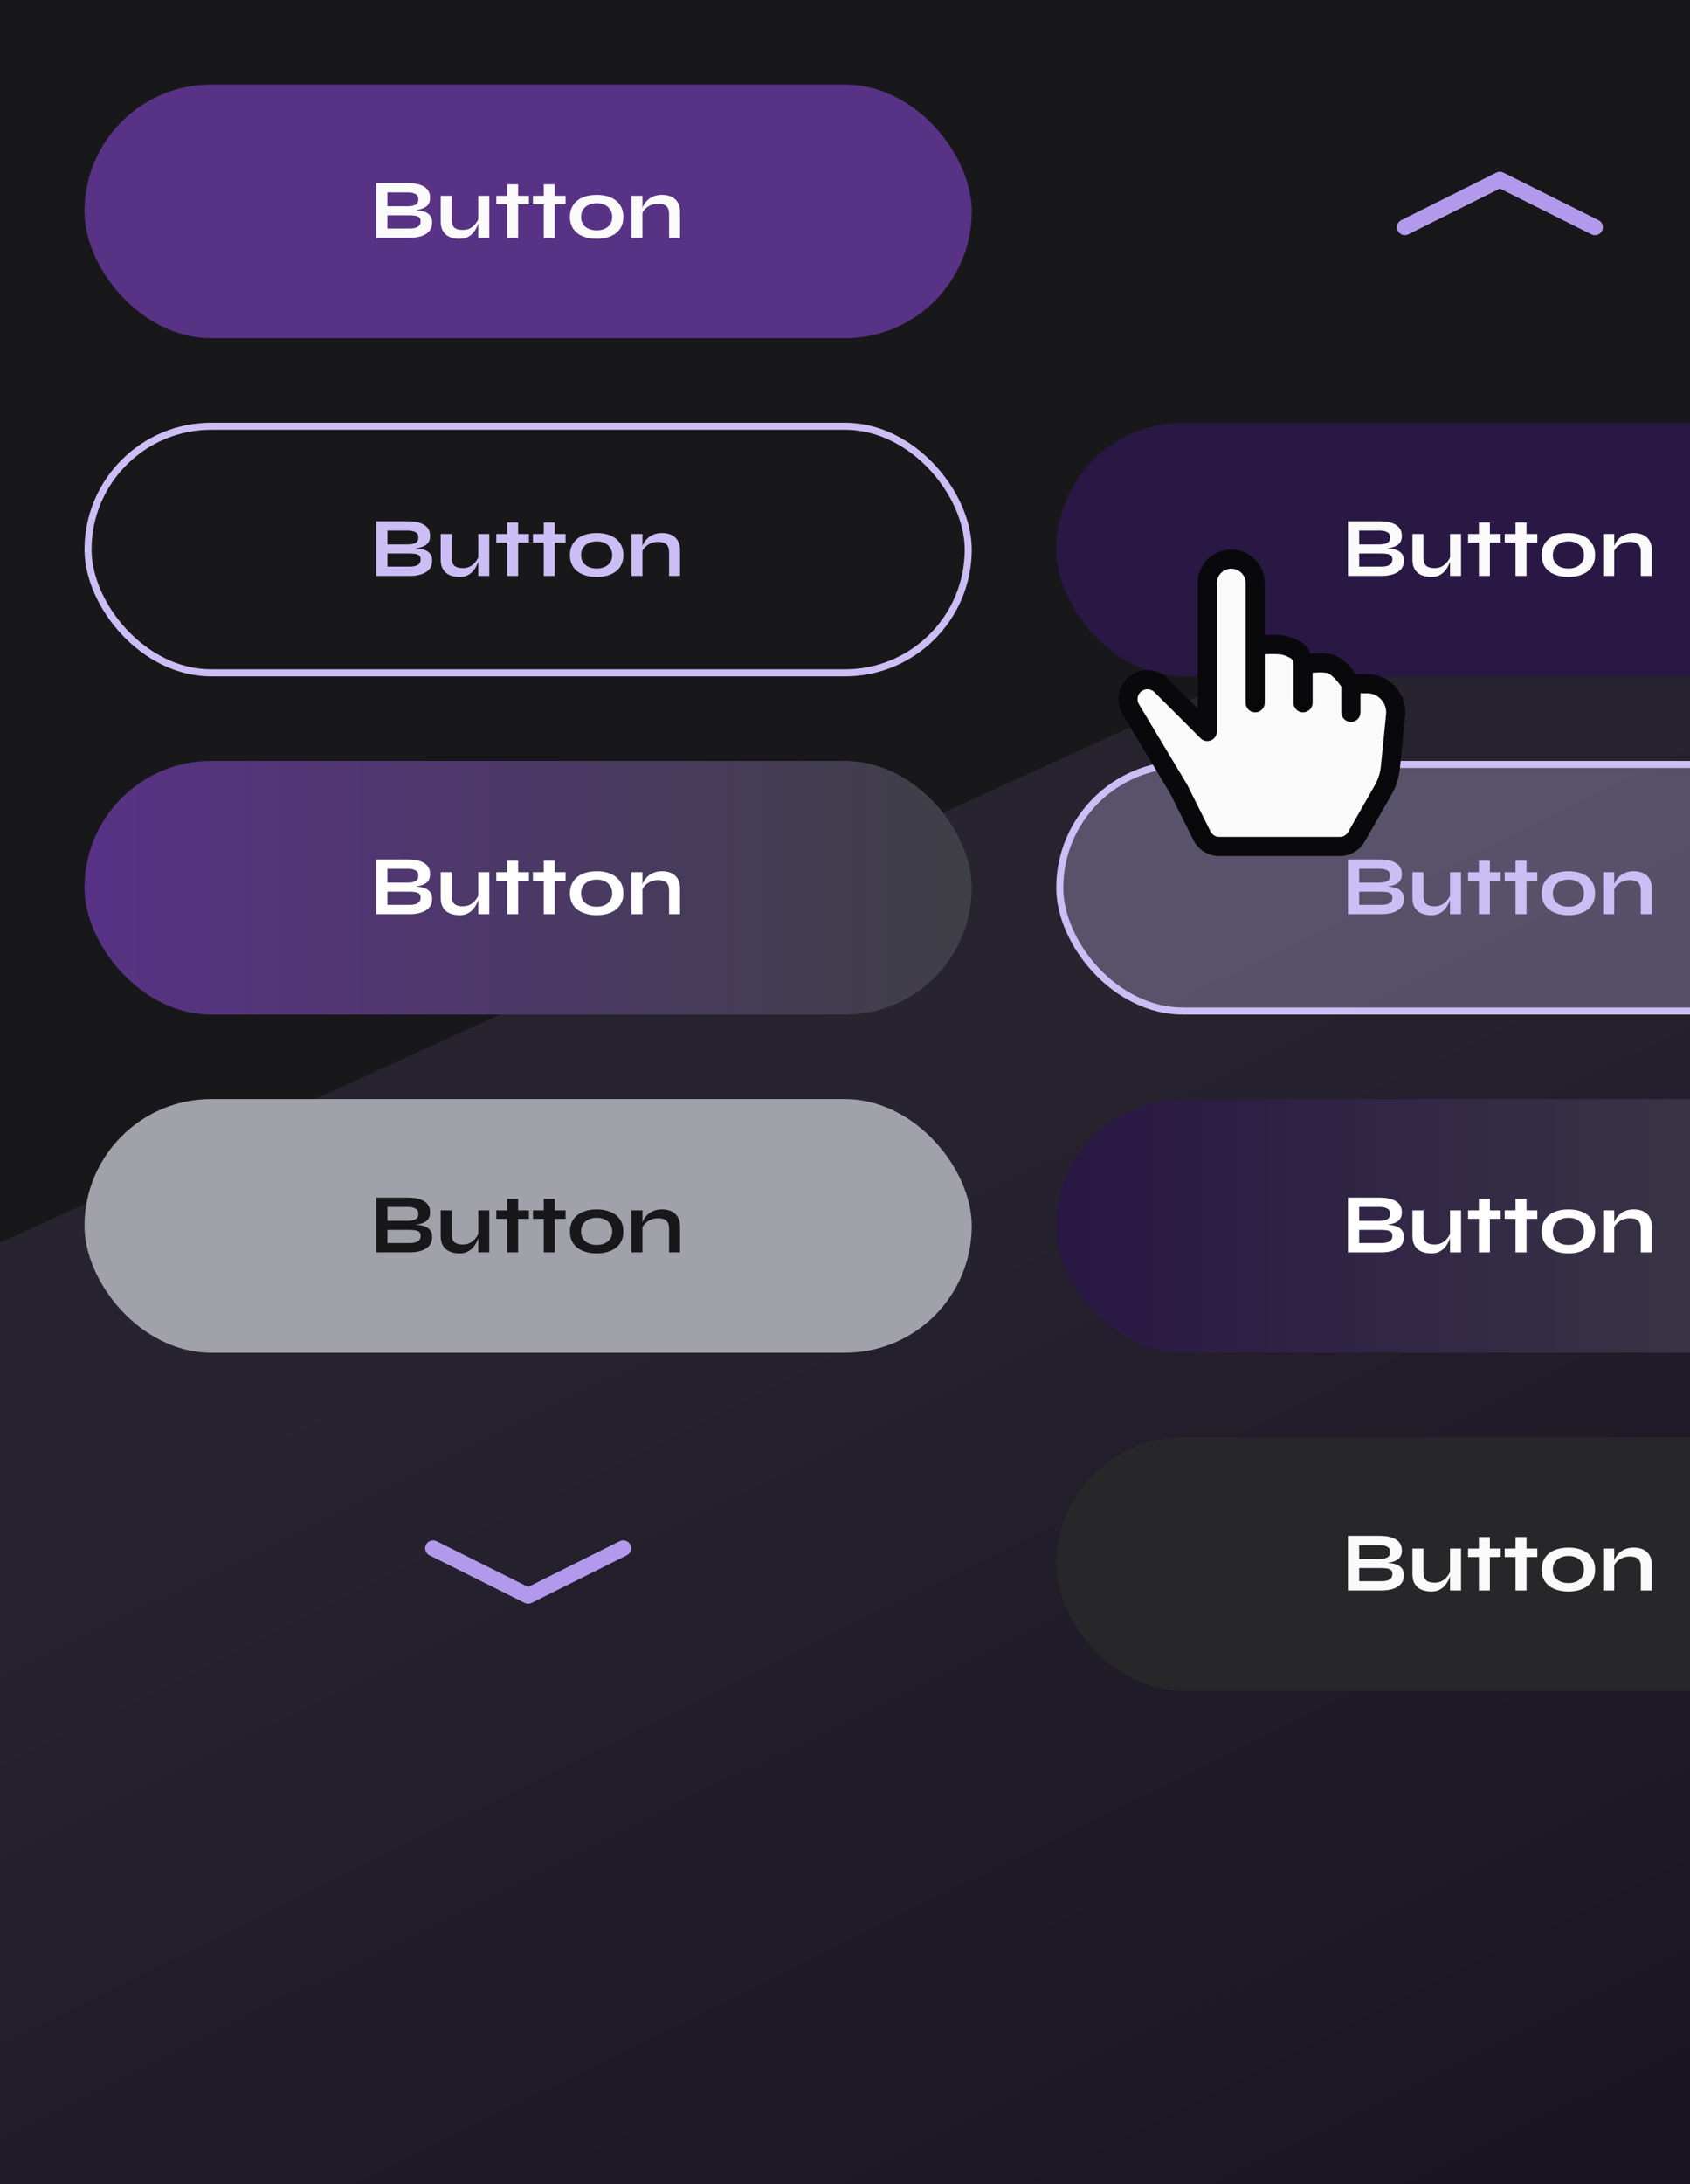 <svg viewBox="0 0 480 620" fill="none" xmlns="http://www.w3.org/2000/svg">
<rect x="0" y="0" width="480" height="620" fill="#808080" stroke="none"/>
<g clip-path="url(#clip0_106_2268)">
<rect width="480" height="620" fill="url(#paint0_linear_106_2268)"/>
<path d="M0 352.765L480 134V620H0V352.765Z" fill="#AE8AED" fill-opacity="0.1"/>
<g clip-path="url(#clip1_106_2268)">
<rect x="24" y="24" width="252" height="72" rx="36" fill="#583285"/>
<path d="M106.848 67.5V51.972H115.8C117.88 51.972 119.456 52.324 120.528 53.028C121.616 53.716 122.16 54.748 122.16 56.124C122.16 57.004 121.944 57.7 121.512 58.212C121.08 58.708 120.464 59.076 119.664 59.316C118.88 59.556 117.952 59.708 116.88 59.772L116.976 59.604C117.76 59.62 118.496 59.676 119.184 59.772C119.888 59.868 120.504 60.044 121.032 60.3C121.56 60.556 121.976 60.916 122.28 61.38C122.584 61.828 122.736 62.42 122.736 63.156C122.736 64.116 122.48 64.916 121.968 65.556C121.456 66.18 120.744 66.652 119.832 66.972C118.92 67.292 117.864 67.468 116.664 67.5H106.848ZM110.04 64.86H116.328C117.336 64.86 118.112 64.7 118.656 64.38C119.2 64.044 119.472 63.516 119.472 62.796C119.472 62.268 119.312 61.884 118.992 61.644C118.672 61.404 118.248 61.26 117.72 61.212C117.192 61.148 116.624 61.116 116.016 61.116H110.04V64.86ZM110.04 58.548H115.68C116.688 58.548 117.464 58.404 118.008 58.116C118.552 57.812 118.824 57.3 118.824 56.58C118.824 55.86 118.552 55.356 118.008 55.068C117.464 54.764 116.744 54.612 115.848 54.612H110.04V58.548ZM138.967 67.5H135.847V55.572H138.967V67.5ZM136.015 61.764L136.039 62.58C136.007 62.804 135.927 63.132 135.799 63.564C135.671 63.98 135.471 64.428 135.199 64.908C134.943 65.388 134.607 65.852 134.191 66.3C133.775 66.732 133.263 67.092 132.655 67.38C132.047 67.652 131.327 67.788 130.495 67.788C129.839 67.788 129.191 67.708 128.551 67.548C127.927 67.388 127.359 67.124 126.847 66.756C126.335 66.372 125.927 65.86 125.623 65.22C125.319 64.58 125.167 63.772 125.167 62.796V55.572H128.287V62.268C128.287 63.036 128.407 63.644 128.647 64.092C128.903 64.524 129.271 64.828 129.751 65.004C130.231 65.18 130.799 65.268 131.455 65.268C132.319 65.268 133.063 65.084 133.687 64.716C134.311 64.332 134.815 63.868 135.199 63.324C135.599 62.78 135.871 62.26 136.015 61.764ZM140.967 55.572H150.231V57.996H140.967V55.572ZM144.039 52.308H147.159V67.5H144.039V52.308ZM151.373 55.572H160.637V57.996H151.373V55.572ZM154.445 52.308H157.565V67.5H154.445V52.308ZM169.488 67.788C167.984 67.788 166.656 67.548 165.504 67.068C164.368 66.588 163.48 65.892 162.84 64.98C162.2 64.052 161.88 62.916 161.88 61.572C161.88 60.228 162.2 59.092 162.84 58.164C163.48 57.22 164.368 56.508 165.504 56.028C166.656 55.548 167.984 55.308 169.488 55.308C170.992 55.308 172.304 55.548 173.424 56.028C174.56 56.508 175.448 57.22 176.088 58.164C176.728 59.092 177.048 60.228 177.048 61.572C177.048 62.916 176.728 64.052 176.088 64.98C175.448 65.892 174.56 66.588 173.424 67.068C172.304 67.548 170.992 67.788 169.488 67.788ZM169.488 65.388C170.32 65.388 171.064 65.244 171.72 64.956C172.392 64.652 172.92 64.22 173.304 63.66C173.688 63.084 173.88 62.388 173.88 61.572C173.88 60.756 173.688 60.06 173.304 59.484C172.92 58.892 172.4 58.444 171.744 58.14C171.088 57.836 170.336 57.684 169.488 57.684C168.656 57.684 167.904 57.836 167.232 58.14C166.56 58.444 166.024 58.884 165.624 59.46C165.24 60.036 165.048 60.74 165.048 61.572C165.048 62.388 165.24 63.084 165.624 63.66C166.008 64.22 166.536 64.652 167.208 64.956C167.88 65.244 168.64 65.388 169.488 65.388ZM179.354 55.572H182.474V67.5H179.354V55.572ZM188.018 55.308C188.754 55.308 189.434 55.404 190.058 55.596C190.682 55.788 191.226 56.084 191.69 56.484C192.154 56.884 192.514 57.396 192.77 58.02C193.026 58.628 193.154 59.356 193.154 60.204V67.5H190.034V60.756C190.034 59.748 189.786 59.012 189.29 58.548C188.81 58.068 188.018 57.828 186.914 57.828C186.082 57.828 185.33 57.988 184.658 58.308C183.986 58.628 183.442 59.036 183.026 59.532C182.61 60.012 182.37 60.516 182.306 61.044L182.282 59.82C182.362 59.26 182.546 58.716 182.834 58.188C183.122 57.66 183.506 57.18 183.986 56.748C184.482 56.3 185.066 55.948 185.738 55.692C186.41 55.436 187.17 55.308 188.018 55.308Z" fill="#FAFAFA"/>
<rect x="25" y="121" width="250" height="70" rx="35" stroke="#CCBEF4" stroke-width="2"/>
<path d="M106.848 163.5V147.972H115.8C117.88 147.972 119.456 148.324 120.528 149.028C121.616 149.716 122.16 150.748 122.16 152.124C122.16 153.004 121.944 153.7 121.512 154.212C121.08 154.708 120.464 155.076 119.664 155.316C118.88 155.556 117.952 155.708 116.88 155.772L116.976 155.604C117.76 155.62 118.496 155.676 119.184 155.772C119.888 155.868 120.504 156.044 121.032 156.3C121.56 156.556 121.976 156.916 122.28 157.38C122.584 157.828 122.736 158.42 122.736 159.156C122.736 160.116 122.48 160.916 121.968 161.556C121.456 162.18 120.744 162.652 119.832 162.972C118.92 163.292 117.864 163.468 116.664 163.5H106.848ZM110.04 160.86H116.328C117.336 160.86 118.112 160.7 118.656 160.38C119.2 160.044 119.472 159.516 119.472 158.796C119.472 158.268 119.312 157.884 118.992 157.644C118.672 157.404 118.248 157.26 117.72 157.212C117.192 157.148 116.624 157.116 116.016 157.116H110.04V160.86ZM110.04 154.548H115.68C116.688 154.548 117.464 154.404 118.008 154.116C118.552 153.812 118.824 153.3 118.824 152.58C118.824 151.86 118.552 151.356 118.008 151.068C117.464 150.764 116.744 150.612 115.848 150.612H110.04V154.548ZM138.967 163.5H135.847V151.572H138.967V163.5ZM136.015 157.764L136.039 158.58C136.007 158.804 135.927 159.132 135.799 159.564C135.671 159.98 135.471 160.428 135.199 160.908C134.943 161.388 134.607 161.852 134.191 162.3C133.775 162.732 133.263 163.092 132.655 163.38C132.047 163.652 131.327 163.788 130.495 163.788C129.839 163.788 129.191 163.708 128.551 163.548C127.927 163.388 127.359 163.124 126.847 162.756C126.335 162.372 125.927 161.86 125.623 161.22C125.319 160.58 125.167 159.772 125.167 158.796V151.572H128.287V158.268C128.287 159.036 128.407 159.644 128.647 160.092C128.903 160.524 129.271 160.828 129.751 161.004C130.231 161.18 130.799 161.268 131.455 161.268C132.319 161.268 133.063 161.084 133.687 160.716C134.311 160.332 134.815 159.868 135.199 159.324C135.599 158.78 135.871 158.26 136.015 157.764ZM140.967 151.572H150.231V153.996H140.967V151.572ZM144.039 148.308H147.159V163.5H144.039V148.308ZM151.373 151.572H160.637V153.996H151.373V151.572ZM154.445 148.308H157.565V163.5H154.445V148.308ZM169.488 163.788C167.984 163.788 166.656 163.548 165.504 163.068C164.368 162.588 163.48 161.892 162.84 160.98C162.2 160.052 161.88 158.916 161.88 157.572C161.88 156.228 162.2 155.092 162.84 154.164C163.48 153.22 164.368 152.508 165.504 152.028C166.656 151.548 167.984 151.308 169.488 151.308C170.992 151.308 172.304 151.548 173.424 152.028C174.56 152.508 175.448 153.22 176.088 154.164C176.728 155.092 177.048 156.228 177.048 157.572C177.048 158.916 176.728 160.052 176.088 160.98C175.448 161.892 174.56 162.588 173.424 163.068C172.304 163.548 170.992 163.788 169.488 163.788ZM169.488 161.388C170.32 161.388 171.064 161.244 171.72 160.956C172.392 160.652 172.92 160.22 173.304 159.66C173.688 159.084 173.88 158.388 173.88 157.572C173.88 156.756 173.688 156.06 173.304 155.484C172.92 154.892 172.4 154.444 171.744 154.14C171.088 153.836 170.336 153.684 169.488 153.684C168.656 153.684 167.904 153.836 167.232 154.14C166.56 154.444 166.024 154.884 165.624 155.46C165.24 156.036 165.048 156.74 165.048 157.572C165.048 158.388 165.24 159.084 165.624 159.66C166.008 160.22 166.536 160.652 167.208 160.956C167.88 161.244 168.64 161.388 169.488 161.388ZM179.354 151.572H182.474V163.5H179.354V151.572ZM188.018 151.308C188.754 151.308 189.434 151.404 190.058 151.596C190.682 151.788 191.226 152.084 191.69 152.484C192.154 152.884 192.514 153.396 192.77 154.02C193.026 154.628 193.154 155.356 193.154 156.204V163.5H190.034V156.756C190.034 155.748 189.786 155.012 189.29 154.548C188.81 154.068 188.018 153.828 186.914 153.828C186.082 153.828 185.33 153.988 184.658 154.308C183.986 154.628 183.442 155.036 183.026 155.532C182.61 156.012 182.37 156.516 182.306 157.044L182.282 155.82C182.362 155.26 182.546 154.716 182.834 154.188C183.122 153.66 183.506 153.18 183.986 152.748C184.482 152.3 185.066 151.948 185.738 151.692C186.41 151.436 187.17 151.308 188.018 151.308Z" fill="#CCBEF4"/>
<rect x="24" y="216" width="252" height="72" rx="36" fill="url(#paint1_linear_106_2268)"/>
<path d="M106.848 259.5V243.972H115.8C117.88 243.972 119.456 244.324 120.528 245.028C121.616 245.716 122.16 246.748 122.16 248.124C122.16 249.004 121.944 249.7 121.512 250.212C121.08 250.708 120.464 251.076 119.664 251.316C118.88 251.556 117.952 251.708 116.88 251.772L116.976 251.604C117.76 251.62 118.496 251.676 119.184 251.772C119.888 251.868 120.504 252.044 121.032 252.3C121.56 252.556 121.976 252.916 122.28 253.38C122.584 253.828 122.736 254.42 122.736 255.156C122.736 256.116 122.48 256.916 121.968 257.556C121.456 258.18 120.744 258.652 119.832 258.972C118.92 259.292 117.864 259.468 116.664 259.5H106.848ZM110.04 256.86H116.328C117.336 256.86 118.112 256.7 118.656 256.38C119.2 256.044 119.472 255.516 119.472 254.796C119.472 254.268 119.312 253.884 118.992 253.644C118.672 253.404 118.248 253.26 117.72 253.212C117.192 253.148 116.624 253.116 116.016 253.116H110.04V256.86ZM110.04 250.548H115.68C116.688 250.548 117.464 250.404 118.008 250.116C118.552 249.812 118.824 249.3 118.824 248.58C118.824 247.86 118.552 247.356 118.008 247.068C117.464 246.764 116.744 246.612 115.848 246.612H110.04V250.548ZM138.967 259.5H135.847V247.572H138.967V259.5ZM136.015 253.764L136.039 254.58C136.007 254.804 135.927 255.132 135.799 255.564C135.671 255.98 135.471 256.428 135.199 256.908C134.943 257.388 134.607 257.852 134.191 258.3C133.775 258.732 133.263 259.092 132.655 259.38C132.047 259.652 131.327 259.788 130.495 259.788C129.839 259.788 129.191 259.708 128.551 259.548C127.927 259.388 127.359 259.124 126.847 258.756C126.335 258.372 125.927 257.86 125.623 257.22C125.319 256.58 125.167 255.772 125.167 254.796V247.572H128.287V254.268C128.287 255.036 128.407 255.644 128.647 256.092C128.903 256.524 129.271 256.828 129.751 257.004C130.231 257.18 130.799 257.268 131.455 257.268C132.319 257.268 133.063 257.084 133.687 256.716C134.311 256.332 134.815 255.868 135.199 255.324C135.599 254.78 135.871 254.26 136.015 253.764ZM140.967 247.572H150.231V249.996H140.967V247.572ZM144.039 244.308H147.159V259.5H144.039V244.308ZM151.373 247.572H160.637V249.996H151.373V247.572ZM154.445 244.308H157.565V259.5H154.445V244.308ZM169.488 259.788C167.984 259.788 166.656 259.548 165.504 259.068C164.368 258.588 163.48 257.892 162.84 256.98C162.2 256.052 161.88 254.916 161.88 253.572C161.88 252.228 162.2 251.092 162.84 250.164C163.48 249.22 164.368 248.508 165.504 248.028C166.656 247.548 167.984 247.308 169.488 247.308C170.992 247.308 172.304 247.548 173.424 248.028C174.56 248.508 175.448 249.22 176.088 250.164C176.728 251.092 177.048 252.228 177.048 253.572C177.048 254.916 176.728 256.052 176.088 256.98C175.448 257.892 174.56 258.588 173.424 259.068C172.304 259.548 170.992 259.788 169.488 259.788ZM169.488 257.388C170.32 257.388 171.064 257.244 171.72 256.956C172.392 256.652 172.92 256.22 173.304 255.66C173.688 255.084 173.88 254.388 173.88 253.572C173.88 252.756 173.688 252.06 173.304 251.484C172.92 250.892 172.4 250.444 171.744 250.14C171.088 249.836 170.336 249.684 169.488 249.684C168.656 249.684 167.904 249.836 167.232 250.14C166.56 250.444 166.024 250.884 165.624 251.46C165.24 252.036 165.048 252.74 165.048 253.572C165.048 254.388 165.24 255.084 165.624 255.66C166.008 256.22 166.536 256.652 167.208 256.956C167.88 257.244 168.64 257.388 169.488 257.388ZM179.354 247.572H182.474V259.5H179.354V247.572ZM188.018 247.308C188.754 247.308 189.434 247.404 190.058 247.596C190.682 247.788 191.226 248.084 191.69 248.484C192.154 248.884 192.514 249.396 192.77 250.02C193.026 250.628 193.154 251.356 193.154 252.204V259.5H190.034V252.756C190.034 251.748 189.786 251.012 189.29 250.548C188.81 250.068 188.018 249.828 186.914 249.828C186.082 249.828 185.33 249.988 184.658 250.308C183.986 250.628 183.442 251.036 183.026 251.532C182.61 252.012 182.37 252.516 182.306 253.044L182.282 251.82C182.362 251.26 182.546 250.716 182.834 250.188C183.122 249.66 183.506 249.18 183.986 248.748C184.482 248.3 185.066 247.948 185.738 247.692C186.41 247.436 187.17 247.308 188.018 247.308Z" fill="white"/>
<rect x="24" y="312" width="252" height="72" rx="36" fill="#A1A1AA"/>
<path d="M106.848 355.5V339.972H115.8C117.88 339.972 119.456 340.324 120.528 341.028C121.616 341.716 122.16 342.748 122.16 344.124C122.16 345.004 121.944 345.7 121.512 346.212C121.08 346.708 120.464 347.076 119.664 347.316C118.88 347.556 117.952 347.708 116.88 347.772L116.976 347.604C117.76 347.62 118.496 347.676 119.184 347.772C119.888 347.868 120.504 348.044 121.032 348.3C121.56 348.556 121.976 348.916 122.28 349.38C122.584 349.828 122.736 350.42 122.736 351.156C122.736 352.116 122.48 352.916 121.968 353.556C121.456 354.18 120.744 354.652 119.832 354.972C118.92 355.292 117.864 355.468 116.664 355.5H106.848ZM110.04 352.86H116.328C117.336 352.86 118.112 352.7 118.656 352.38C119.2 352.044 119.472 351.516 119.472 350.796C119.472 350.268 119.312 349.884 118.992 349.644C118.672 349.404 118.248 349.26 117.72 349.212C117.192 349.148 116.624 349.116 116.016 349.116H110.04V352.86ZM110.04 346.548H115.68C116.688 346.548 117.464 346.404 118.008 346.116C118.552 345.812 118.824 345.3 118.824 344.58C118.824 343.86 118.552 343.356 118.008 343.068C117.464 342.764 116.744 342.612 115.848 342.612H110.04V346.548ZM138.967 355.5H135.847V343.572H138.967V355.5ZM136.015 349.764L136.039 350.58C136.007 350.804 135.927 351.132 135.799 351.564C135.671 351.98 135.471 352.428 135.199 352.908C134.943 353.388 134.607 353.852 134.191 354.3C133.775 354.732 133.263 355.092 132.655 355.38C132.047 355.652 131.327 355.788 130.495 355.788C129.839 355.788 129.191 355.708 128.551 355.548C127.927 355.388 127.359 355.124 126.847 354.756C126.335 354.372 125.927 353.86 125.623 353.22C125.319 352.58 125.167 351.772 125.167 350.796V343.572H128.287V350.268C128.287 351.036 128.407 351.644 128.647 352.092C128.903 352.524 129.271 352.828 129.751 353.004C130.231 353.18 130.799 353.268 131.455 353.268C132.319 353.268 133.063 353.084 133.687 352.716C134.311 352.332 134.815 351.868 135.199 351.324C135.599 350.78 135.871 350.26 136.015 349.764ZM140.967 343.572H150.231V345.996H140.967V343.572ZM144.039 340.308H147.159V355.5H144.039V340.308ZM151.373 343.572H160.637V345.996H151.373V343.572ZM154.445 340.308H157.565V355.5H154.445V340.308ZM169.488 355.788C167.984 355.788 166.656 355.548 165.504 355.068C164.368 354.588 163.48 353.892 162.84 352.98C162.2 352.052 161.88 350.916 161.88 349.572C161.88 348.228 162.2 347.092 162.84 346.164C163.48 345.22 164.368 344.508 165.504 344.028C166.656 343.548 167.984 343.308 169.488 343.308C170.992 343.308 172.304 343.548 173.424 344.028C174.56 344.508 175.448 345.22 176.088 346.164C176.728 347.092 177.048 348.228 177.048 349.572C177.048 350.916 176.728 352.052 176.088 352.98C175.448 353.892 174.56 354.588 173.424 355.068C172.304 355.548 170.992 355.788 169.488 355.788ZM169.488 353.388C170.32 353.388 171.064 353.244 171.72 352.956C172.392 352.652 172.92 352.22 173.304 351.66C173.688 351.084 173.88 350.388 173.88 349.572C173.88 348.756 173.688 348.06 173.304 347.484C172.92 346.892 172.4 346.444 171.744 346.14C171.088 345.836 170.336 345.684 169.488 345.684C168.656 345.684 167.904 345.836 167.232 346.14C166.56 346.444 166.024 346.884 165.624 347.46C165.24 348.036 165.048 348.74 165.048 349.572C165.048 350.388 165.24 351.084 165.624 351.66C166.008 352.22 166.536 352.652 167.208 352.956C167.88 353.244 168.64 353.388 169.488 353.388ZM179.354 343.572H182.474V355.5H179.354V343.572ZM188.018 343.308C188.754 343.308 189.434 343.404 190.058 343.596C190.682 343.788 191.226 344.084 191.69 344.484C192.154 344.884 192.514 345.396 192.77 346.02C193.026 346.628 193.154 347.356 193.154 348.204V355.5H190.034V348.756C190.034 347.748 189.786 347.012 189.29 346.548C188.81 346.068 188.018 345.828 186.914 345.828C186.082 345.828 185.33 345.988 184.658 346.308C183.986 346.628 183.442 347.036 183.026 347.532C182.61 348.012 182.37 348.516 182.306 349.044L182.282 347.82C182.362 347.26 182.546 346.716 182.834 346.188C183.122 345.66 183.506 345.18 183.986 344.748C184.482 344.3 185.066 343.948 185.738 343.692C186.41 343.436 187.17 343.308 188.018 343.308Z" fill="#18181B"/>
<path fill-rule="evenodd" clip-rule="evenodd" d="M120.989 438.492C121.256 437.96 121.723 437.555 122.289 437.367C122.854 437.179 123.471 437.223 124.004 437.488L150 450.48L175.992 437.484C176.257 437.349 176.545 437.267 176.841 437.244C177.137 437.221 177.435 437.257 177.717 437.35C177.999 437.442 178.26 437.59 178.485 437.784C178.71 437.978 178.894 438.214 179.027 438.48C179.16 438.745 179.239 439.034 179.26 439.331C179.281 439.627 179.243 439.924 179.148 440.206C179.053 440.487 178.904 440.747 178.708 440.97C178.512 441.194 178.275 441.376 178.008 441.507L151.008 455.007C150.695 455.164 150.35 455.245 150 455.245C149.65 455.245 149.305 455.164 148.992 455.007L121.992 441.507C121.46 441.24 121.055 440.772 120.867 440.207C120.679 439.642 120.723 439.025 120.989 438.492Z" fill="#B399EC"/>
<path fill-rule="evenodd" clip-rule="evenodd" d="M396.989 65.508C397.256 66.04 397.723 66.445 398.289 66.633C398.854 66.821 399.471 66.777 400.004 66.511L426 53.52L451.992 66.516C452.257 66.651 452.545 66.733 452.841 66.755C453.137 66.779 453.435 66.743 453.717 66.65C453.999 66.558 454.26 66.41 454.485 66.216C454.71 66.022 454.894 65.786 455.027 65.52C455.16 65.255 455.239 64.966 455.26 64.669C455.281 64.373 455.243 64.076 455.148 63.794C455.053 63.513 454.904 63.253 454.708 63.03C454.512 62.806 454.275 62.624 454.008 62.493L427.008 48.993C426.695 48.836 426.35 48.755 426 48.755C425.65 48.755 425.305 48.836 424.992 48.993L397.992 62.493C397.46 62.76 397.055 63.228 396.867 63.793C396.679 64.358 396.723 64.975 396.989 65.508Z" fill="#B399EC"/>
<rect x="300" y="120" width="252" height="72" rx="36" fill="#291744"/>
<path d="M382.848 163.5V147.972H391.8C393.88 147.972 395.456 148.324 396.528 149.028C397.616 149.716 398.16 150.748 398.16 152.124C398.16 153.004 397.944 153.7 397.512 154.212C397.08 154.708 396.464 155.076 395.664 155.316C394.88 155.556 393.952 155.708 392.88 155.772L392.976 155.604C393.76 155.62 394.496 155.676 395.184 155.772C395.888 155.868 396.504 156.044 397.032 156.3C397.56 156.556 397.976 156.916 398.28 157.38C398.584 157.828 398.736 158.42 398.736 159.156C398.736 160.116 398.48 160.916 397.968 161.556C397.456 162.18 396.744 162.652 395.832 162.972C394.92 163.292 393.864 163.468 392.664 163.5H382.848ZM386.04 160.86H392.328C393.336 160.86 394.112 160.7 394.656 160.38C395.2 160.044 395.472 159.516 395.472 158.796C395.472 158.268 395.312 157.884 394.992 157.644C394.672 157.404 394.248 157.26 393.72 157.212C393.192 157.148 392.624 157.116 392.016 157.116H386.04V160.86ZM386.04 154.548H391.68C392.688 154.548 393.464 154.404 394.008 154.116C394.552 153.812 394.824 153.3 394.824 152.58C394.824 151.86 394.552 151.356 394.008 151.068C393.464 150.764 392.744 150.612 391.848 150.612H386.04V154.548ZM414.967 163.5H411.847V151.572H414.967V163.5ZM412.015 157.764L412.039 158.58C412.007 158.804 411.927 159.132 411.799 159.564C411.671 159.98 411.471 160.428 411.199 160.908C410.943 161.388 410.607 161.852 410.191 162.3C409.775 162.732 409.263 163.092 408.655 163.38C408.047 163.652 407.327 163.788 406.495 163.788C405.839 163.788 405.191 163.708 404.551 163.548C403.927 163.388 403.359 163.124 402.847 162.756C402.335 162.372 401.927 161.86 401.623 161.22C401.319 160.58 401.167 159.772 401.167 158.796V151.572H404.287V158.268C404.287 159.036 404.407 159.644 404.647 160.092C404.903 160.524 405.271 160.828 405.751 161.004C406.231 161.18 406.799 161.268 407.455 161.268C408.319 161.268 409.063 161.084 409.687 160.716C410.311 160.332 410.815 159.868 411.199 159.324C411.599 158.78 411.871 158.26 412.015 157.764ZM416.967 151.572H426.231V153.996H416.967V151.572ZM420.039 148.308H423.159V163.5H420.039V148.308ZM427.373 151.572H436.637V153.996H427.373V151.572ZM430.445 148.308H433.565V163.5H430.445V148.308ZM445.488 163.788C443.984 163.788 442.656 163.548 441.504 163.068C440.368 162.588 439.48 161.892 438.84 160.98C438.2 160.052 437.88 158.916 437.88 157.572C437.88 156.228 438.2 155.092 438.84 154.164C439.48 153.22 440.368 152.508 441.504 152.028C442.656 151.548 443.984 151.308 445.488 151.308C446.992 151.308 448.304 151.548 449.424 152.028C450.56 152.508 451.448 153.22 452.088 154.164C452.728 155.092 453.048 156.228 453.048 157.572C453.048 158.916 452.728 160.052 452.088 160.98C451.448 161.892 450.56 162.588 449.424 163.068C448.304 163.548 446.992 163.788 445.488 163.788ZM445.488 161.388C446.32 161.388 447.064 161.244 447.72 160.956C448.392 160.652 448.92 160.22 449.304 159.66C449.688 159.084 449.88 158.388 449.88 157.572C449.88 156.756 449.688 156.06 449.304 155.484C448.92 154.892 448.4 154.444 447.744 154.14C447.088 153.836 446.336 153.684 445.488 153.684C444.656 153.684 443.904 153.836 443.232 154.14C442.56 154.444 442.024 154.884 441.624 155.46C441.24 156.036 441.048 156.74 441.048 157.572C441.048 158.388 441.24 159.084 441.624 159.66C442.008 160.22 442.536 160.652 443.208 160.956C443.88 161.244 444.64 161.388 445.488 161.388ZM455.354 151.572H458.474V163.5H455.354V151.572ZM464.018 151.308C464.754 151.308 465.434 151.404 466.058 151.596C466.682 151.788 467.226 152.084 467.69 152.484C468.154 152.884 468.514 153.396 468.77 154.02C469.026 154.628 469.154 155.356 469.154 156.204V163.5H466.034V156.756C466.034 155.748 465.786 155.012 465.29 154.548C464.81 154.068 464.018 153.828 462.914 153.828C462.082 153.828 461.33 153.988 460.658 154.308C459.986 154.628 459.442 155.036 459.026 155.532C458.61 156.012 458.37 156.516 458.306 157.044L458.282 155.82C458.362 155.26 458.546 154.716 458.834 154.188C459.122 153.66 459.506 153.18 459.986 152.748C460.482 152.3 461.066 151.948 461.738 151.692C462.41 151.436 463.17 151.308 464.018 151.308Z" fill="#FAFAFA"/>
<rect x="301" y="217" width="250" height="70" rx="35" fill="#CCBEF4" fill-opacity="0.3"/>
<rect x="301" y="217" width="250" height="70" rx="35" stroke="#CCBEF4" stroke-width="2"/>
<path d="M382.848 259.5V243.972H391.8C393.88 243.972 395.456 244.324 396.528 245.028C397.616 245.716 398.16 246.748 398.16 248.124C398.16 249.004 397.944 249.7 397.512 250.212C397.08 250.708 396.464 251.076 395.664 251.316C394.88 251.556 393.952 251.708 392.88 251.772L392.976 251.604C393.76 251.62 394.496 251.676 395.184 251.772C395.888 251.868 396.504 252.044 397.032 252.3C397.56 252.556 397.976 252.916 398.28 253.38C398.584 253.828 398.736 254.42 398.736 255.156C398.736 256.116 398.48 256.916 397.968 257.556C397.456 258.18 396.744 258.652 395.832 258.972C394.92 259.292 393.864 259.468 392.664 259.5H382.848ZM386.04 256.86H392.328C393.336 256.86 394.112 256.7 394.656 256.38C395.2 256.044 395.472 255.516 395.472 254.796C395.472 254.268 395.312 253.884 394.992 253.644C394.672 253.404 394.248 253.26 393.72 253.212C393.192 253.148 392.624 253.116 392.016 253.116H386.04V256.86ZM386.04 250.548H391.68C392.688 250.548 393.464 250.404 394.008 250.116C394.552 249.812 394.824 249.3 394.824 248.58C394.824 247.86 394.552 247.356 394.008 247.068C393.464 246.764 392.744 246.612 391.848 246.612H386.04V250.548ZM414.967 259.5H411.847V247.572H414.967V259.5ZM412.015 253.764L412.039 254.58C412.007 254.804 411.927 255.132 411.799 255.564C411.671 255.98 411.471 256.428 411.199 256.908C410.943 257.388 410.607 257.852 410.191 258.3C409.775 258.732 409.263 259.092 408.655 259.38C408.047 259.652 407.327 259.788 406.495 259.788C405.839 259.788 405.191 259.708 404.551 259.548C403.927 259.388 403.359 259.124 402.847 258.756C402.335 258.372 401.927 257.86 401.623 257.22C401.319 256.58 401.167 255.772 401.167 254.796V247.572H404.287V254.268C404.287 255.036 404.407 255.644 404.647 256.092C404.903 256.524 405.271 256.828 405.751 257.004C406.231 257.18 406.799 257.268 407.455 257.268C408.319 257.268 409.063 257.084 409.687 256.716C410.311 256.332 410.815 255.868 411.199 255.324C411.599 254.78 411.871 254.26 412.015 253.764ZM416.967 247.572H426.231V249.996H416.967V247.572ZM420.039 244.308H423.159V259.5H420.039V244.308ZM427.373 247.572H436.637V249.996H427.373V247.572ZM430.445 244.308H433.565V259.5H430.445V244.308ZM445.488 259.788C443.984 259.788 442.656 259.548 441.504 259.068C440.368 258.588 439.48 257.892 438.84 256.98C438.2 256.052 437.88 254.916 437.88 253.572C437.88 252.228 438.2 251.092 438.84 250.164C439.48 249.22 440.368 248.508 441.504 248.028C442.656 247.548 443.984 247.308 445.488 247.308C446.992 247.308 448.304 247.548 449.424 248.028C450.56 248.508 451.448 249.22 452.088 250.164C452.728 251.092 453.048 252.228 453.048 253.572C453.048 254.916 452.728 256.052 452.088 256.98C451.448 257.892 450.56 258.588 449.424 259.068C448.304 259.548 446.992 259.788 445.488 259.788ZM445.488 257.388C446.32 257.388 447.064 257.244 447.72 256.956C448.392 256.652 448.92 256.22 449.304 255.66C449.688 255.084 449.88 254.388 449.88 253.572C449.88 252.756 449.688 252.06 449.304 251.484C448.92 250.892 448.4 250.444 447.744 250.14C447.088 249.836 446.336 249.684 445.488 249.684C444.656 249.684 443.904 249.836 443.232 250.14C442.56 250.444 442.024 250.884 441.624 251.46C441.24 252.036 441.048 252.74 441.048 253.572C441.048 254.388 441.24 255.084 441.624 255.66C442.008 256.22 442.536 256.652 443.208 256.956C443.88 257.244 444.64 257.388 445.488 257.388ZM455.354 247.572H458.474V259.5H455.354V247.572ZM464.018 247.308C464.754 247.308 465.434 247.404 466.058 247.596C466.682 247.788 467.226 248.084 467.69 248.484C468.154 248.884 468.514 249.396 468.77 250.02C469.026 250.628 469.154 251.356 469.154 252.204V259.5H466.034V252.756C466.034 251.748 465.786 251.012 465.29 250.548C464.81 250.068 464.018 249.828 462.914 249.828C462.082 249.828 461.33 249.988 460.658 250.308C459.986 250.628 459.442 251.036 459.026 251.532C458.61 252.012 458.37 252.516 458.306 253.044L458.282 251.82C458.362 251.26 458.546 250.716 458.834 250.188C459.122 249.66 459.506 249.18 459.986 248.748C460.482 248.3 461.066 247.948 461.738 247.692C462.41 247.436 463.17 247.308 464.018 247.308Z" fill="#CCBEF4"/>
<rect x="300" y="312" width="252" height="72" rx="36" fill="url(#paint2_linear_106_2268)"/>
<path d="M382.848 355.5V339.972H391.8C393.88 339.972 395.456 340.324 396.528 341.028C397.616 341.716 398.16 342.748 398.16 344.124C398.16 345.004 397.944 345.7 397.512 346.212C397.08 346.708 396.464 347.076 395.664 347.316C394.88 347.556 393.952 347.708 392.88 347.772L392.976 347.604C393.76 347.62 394.496 347.676 395.184 347.772C395.888 347.868 396.504 348.044 397.032 348.3C397.56 348.556 397.976 348.916 398.28 349.38C398.584 349.828 398.736 350.42 398.736 351.156C398.736 352.116 398.48 352.916 397.968 353.556C397.456 354.18 396.744 354.652 395.832 354.972C394.92 355.292 393.864 355.468 392.664 355.5H382.848ZM386.04 352.86H392.328C393.336 352.86 394.112 352.7 394.656 352.38C395.2 352.044 395.472 351.516 395.472 350.796C395.472 350.268 395.312 349.884 394.992 349.644C394.672 349.404 394.248 349.26 393.72 349.212C393.192 349.148 392.624 349.116 392.016 349.116H386.04V352.86ZM386.04 346.548H391.68C392.688 346.548 393.464 346.404 394.008 346.116C394.552 345.812 394.824 345.3 394.824 344.58C394.824 343.86 394.552 343.356 394.008 343.068C393.464 342.764 392.744 342.612 391.848 342.612H386.04V346.548ZM414.967 355.5H411.847V343.572H414.967V355.5ZM412.015 349.764L412.039 350.58C412.007 350.804 411.927 351.132 411.799 351.564C411.671 351.98 411.471 352.428 411.199 352.908C410.943 353.388 410.607 353.852 410.191 354.3C409.775 354.732 409.263 355.092 408.655 355.38C408.047 355.652 407.327 355.788 406.495 355.788C405.839 355.788 405.191 355.708 404.551 355.548C403.927 355.388 403.359 355.124 402.847 354.756C402.335 354.372 401.927 353.86 401.623 353.22C401.319 352.58 401.167 351.772 401.167 350.796V343.572H404.287V350.268C404.287 351.036 404.407 351.644 404.647 352.092C404.903 352.524 405.271 352.828 405.751 353.004C406.231 353.18 406.799 353.268 407.455 353.268C408.319 353.268 409.063 353.084 409.687 352.716C410.311 352.332 410.815 351.868 411.199 351.324C411.599 350.78 411.871 350.26 412.015 349.764ZM416.967 343.572H426.231V345.996H416.967V343.572ZM420.039 340.308H423.159V355.5H420.039V340.308ZM427.373 343.572H436.637V345.996H427.373V343.572ZM430.445 340.308H433.565V355.5H430.445V340.308ZM445.488 355.788C443.984 355.788 442.656 355.548 441.504 355.068C440.368 354.588 439.48 353.892 438.84 352.98C438.2 352.052 437.88 350.916 437.88 349.572C437.88 348.228 438.2 347.092 438.84 346.164C439.48 345.22 440.368 344.508 441.504 344.028C442.656 343.548 443.984 343.308 445.488 343.308C446.992 343.308 448.304 343.548 449.424 344.028C450.56 344.508 451.448 345.22 452.088 346.164C452.728 347.092 453.048 348.228 453.048 349.572C453.048 350.916 452.728 352.052 452.088 352.98C451.448 353.892 450.56 354.588 449.424 355.068C448.304 355.548 446.992 355.788 445.488 355.788ZM445.488 353.388C446.32 353.388 447.064 353.244 447.72 352.956C448.392 352.652 448.92 352.22 449.304 351.66C449.688 351.084 449.88 350.388 449.88 349.572C449.88 348.756 449.688 348.06 449.304 347.484C448.92 346.892 448.4 346.444 447.744 346.14C447.088 345.836 446.336 345.684 445.488 345.684C444.656 345.684 443.904 345.836 443.232 346.14C442.56 346.444 442.024 346.884 441.624 347.46C441.24 348.036 441.048 348.74 441.048 349.572C441.048 350.388 441.24 351.084 441.624 351.66C442.008 352.22 442.536 352.652 443.208 352.956C443.88 353.244 444.64 353.388 445.488 353.388ZM455.354 343.572H458.474V355.5H455.354V343.572ZM464.018 343.308C464.754 343.308 465.434 343.404 466.058 343.596C466.682 343.788 467.226 344.084 467.69 344.484C468.154 344.884 468.514 345.396 468.77 346.02C469.026 346.628 469.154 347.356 469.154 348.204V355.5H466.034V348.756C466.034 347.748 465.786 347.012 465.29 346.548C464.81 346.068 464.018 345.828 462.914 345.828C462.082 345.828 461.33 345.988 460.658 346.308C459.986 346.628 459.442 347.036 459.026 347.532C458.61 348.012 458.37 348.516 458.306 349.044L458.282 347.82C458.362 347.26 458.546 346.716 458.834 346.188C459.122 345.66 459.506 345.18 459.986 344.748C460.482 344.3 461.066 343.948 461.738 343.692C462.41 343.436 463.17 343.308 464.018 343.308Z" fill="white"/>
<rect x="300" y="408" width="252" height="72" rx="36" fill="#27272A"/>
<path d="M382.848 451.5V435.972H391.8C393.88 435.972 395.456 436.324 396.528 437.028C397.616 437.716 398.16 438.748 398.16 440.124C398.16 441.004 397.944 441.7 397.512 442.212C397.08 442.708 396.464 443.076 395.664 443.316C394.88 443.556 393.952 443.708 392.88 443.772L392.976 443.604C393.76 443.62 394.496 443.676 395.184 443.772C395.888 443.868 396.504 444.044 397.032 444.3C397.56 444.556 397.976 444.916 398.28 445.38C398.584 445.828 398.736 446.42 398.736 447.156C398.736 448.116 398.48 448.916 397.968 449.556C397.456 450.18 396.744 450.652 395.832 450.972C394.92 451.292 393.864 451.468 392.664 451.5H382.848ZM386.04 448.86H392.328C393.336 448.86 394.112 448.7 394.656 448.38C395.2 448.044 395.472 447.516 395.472 446.796C395.472 446.268 395.312 445.884 394.992 445.644C394.672 445.404 394.248 445.26 393.72 445.212C393.192 445.148 392.624 445.116 392.016 445.116H386.04V448.86ZM386.04 442.548H391.68C392.688 442.548 393.464 442.404 394.008 442.116C394.552 441.812 394.824 441.3 394.824 440.58C394.824 439.86 394.552 439.356 394.008 439.068C393.464 438.764 392.744 438.612 391.848 438.612H386.04V442.548ZM414.967 451.5H411.847V439.572H414.967V451.5ZM412.015 445.764L412.039 446.58C412.007 446.804 411.927 447.132 411.799 447.564C411.671 447.98 411.471 448.428 411.199 448.908C410.943 449.388 410.607 449.852 410.191 450.3C409.775 450.732 409.263 451.092 408.655 451.38C408.047 451.652 407.327 451.788 406.495 451.788C405.839 451.788 405.191 451.708 404.551 451.548C403.927 451.388 403.359 451.124 402.847 450.756C402.335 450.372 401.927 449.86 401.623 449.22C401.319 448.58 401.167 447.772 401.167 446.796V439.572H404.287V446.268C404.287 447.036 404.407 447.644 404.647 448.092C404.903 448.524 405.271 448.828 405.751 449.004C406.231 449.18 406.799 449.268 407.455 449.268C408.319 449.268 409.063 449.084 409.687 448.716C410.311 448.332 410.815 447.868 411.199 447.324C411.599 446.78 411.871 446.26 412.015 445.764ZM416.967 439.572H426.231V441.996H416.967V439.572ZM420.039 436.308H423.159V451.5H420.039V436.308ZM427.373 439.572H436.637V441.996H427.373V439.572ZM430.445 436.308H433.565V451.5H430.445V436.308ZM445.488 451.788C443.984 451.788 442.656 451.548 441.504 451.068C440.368 450.588 439.48 449.892 438.84 448.98C438.2 448.052 437.88 446.916 437.88 445.572C437.88 444.228 438.2 443.092 438.84 442.164C439.48 441.22 440.368 440.508 441.504 440.028C442.656 439.548 443.984 439.308 445.488 439.308C446.992 439.308 448.304 439.548 449.424 440.028C450.56 440.508 451.448 441.22 452.088 442.164C452.728 443.092 453.048 444.228 453.048 445.572C453.048 446.916 452.728 448.052 452.088 448.98C451.448 449.892 450.56 450.588 449.424 451.068C448.304 451.548 446.992 451.788 445.488 451.788ZM445.488 449.388C446.32 449.388 447.064 449.244 447.72 448.956C448.392 448.652 448.92 448.22 449.304 447.66C449.688 447.084 449.88 446.388 449.88 445.572C449.88 444.756 449.688 444.06 449.304 443.484C448.92 442.892 448.4 442.444 447.744 442.14C447.088 441.836 446.336 441.684 445.488 441.684C444.656 441.684 443.904 441.836 443.232 442.14C442.56 442.444 442.024 442.884 441.624 443.46C441.24 444.036 441.048 444.74 441.048 445.572C441.048 446.388 441.24 447.084 441.624 447.66C442.008 448.22 442.536 448.652 443.208 448.956C443.88 449.244 444.64 449.388 445.488 449.388ZM455.354 439.572H458.474V451.5H455.354V439.572ZM464.018 439.308C464.754 439.308 465.434 439.404 466.058 439.596C466.682 439.788 467.226 440.084 467.69 440.484C468.154 440.884 468.514 441.396 468.77 442.02C469.026 442.628 469.154 443.356 469.154 444.204V451.5H466.034V444.756C466.034 443.748 465.786 443.012 465.29 442.548C464.81 442.068 464.018 441.828 462.914 441.828C462.082 441.828 461.33 441.988 460.658 442.308C459.986 442.628 459.442 443.036 459.026 443.532C458.61 444.012 458.37 444.516 458.306 445.044L458.282 443.82C458.362 443.26 458.546 442.716 458.834 442.188C459.122 441.66 459.506 441.18 459.986 440.748C460.482 440.3 461.066 439.948 461.738 439.692C462.41 439.436 463.17 439.308 464.018 439.308Z" fill="#FAFAFA"/>
<path d="M359.218 165.516V180.284L359.479 180.273C361.171 180.208 363.503 180.186 365.189 180.523C366.599 180.837 367.952 181.365 369.202 182.089C370.591 182.864 371.668 184.098 372.247 185.58L372.964 185.515C374.661 185.384 377.282 185.308 379.261 186.102C381.273 186.907 383.008 188.75 384.046 189.995C384.414 190.433 384.767 190.883 385.106 191.344H388.266C389.785 191.344 391.287 191.662 392.676 192.278C394.065 192.895 395.309 193.795 396.329 194.922C397.348 196.048 398.12 197.376 398.595 198.819C399.07 200.262 399.237 201.789 399.086 203.301L397.613 218.064C397.347 220.723 396.525 223.296 395.198 225.616L387.613 238.889C386.9 240.138 385.87 241.175 384.626 241.897C383.383 242.619 381.971 243 380.533 243H346.266C344.751 243 343.266 242.579 341.977 241.783C340.689 240.987 339.647 239.847 338.969 238.492L332.363 225.279L318.818 202.697C317.79 200.971 317.427 198.93 317.797 196.955C318.168 194.981 319.246 193.209 320.829 191.973C322.413 190.737 324.393 190.122 326.399 190.242C328.404 190.362 330.297 191.21 331.721 192.627L340.187 201.093V165.516C340.187 162.992 341.19 160.572 342.974 158.787C344.759 157.003 347.179 156 349.703 156C352.227 156 354.647 157.003 356.431 158.787C358.216 160.572 359.218 162.992 359.218 165.516Z" fill="#09090B"/>
<path d="M349.703 161.438C350.785 161.438 351.822 161.867 352.587 162.632C353.352 163.397 353.782 164.434 353.782 165.516V199.5C353.782 200.221 354.068 200.913 354.578 201.422C355.088 201.932 355.779 202.219 356.5 202.219C357.221 202.219 357.913 201.932 358.423 201.422C358.933 200.913 359.219 200.221 359.219 199.5V185.727L359.687 185.705C361.41 185.64 363.15 185.662 364.124 185.852C364.852 185.999 365.722 186.374 366.56 186.842C366.978 187.07 367.375 187.641 367.375 188.549V199.5C367.375 200.221 367.662 200.913 368.172 201.422C368.681 201.932 369.373 202.219 370.094 202.219C370.815 202.219 371.507 201.932 372.017 201.422C372.526 200.913 372.813 200.221 372.813 199.5V190.99L373.389 190.936C375.107 190.805 376.565 190.882 377.239 191.153C377.881 191.404 378.87 192.279 379.882 193.492C380.322 194.014 380.697 194.525 380.969 194.9V202.219C380.969 202.94 381.256 203.631 381.765 204.141C382.275 204.651 382.967 204.938 383.688 204.938C384.409 204.938 385.1 204.651 385.61 204.141C386.12 203.631 386.407 202.94 386.407 202.219V196.781H388.266C389.026 196.781 389.778 196.941 390.472 197.249C391.167 197.557 391.789 198.008 392.299 198.571C392.809 199.135 393.195 199.799 393.432 200.521C393.669 201.243 393.753 202.006 393.677 202.763L392.203 217.525C392.013 219.423 391.425 221.258 390.479 222.914L382.894 236.192C382.656 236.608 382.313 236.954 381.898 237.195C381.484 237.436 381.013 237.562 380.534 237.562H346.267C345.762 237.562 345.268 237.422 344.839 237.157C344.409 236.892 344.062 236.513 343.836 236.062L337.137 222.658L323.478 199.902C323.127 199.314 323.003 198.618 323.13 197.944C323.256 197.271 323.624 196.667 324.164 196.246C324.704 195.824 325.379 195.615 326.063 195.656C326.747 195.698 327.392 195.988 327.877 196.471L340.982 209.576C341.362 209.957 341.846 210.216 342.374 210.322C342.901 210.427 343.448 210.374 343.945 210.168C344.442 209.963 344.867 209.614 345.166 209.167C345.466 208.72 345.625 208.194 345.625 207.656V165.516C345.625 164.434 346.055 163.397 346.82 162.632C347.585 161.867 348.622 161.438 349.703 161.438Z" fill="#FAFAFA"/>
</g>
</g>
<defs>
<linearGradient id="paint0_linear_106_2268" x1="175.107" y1="-23.941" x2="478.77" y2="593.23" gradientUnits="userSpaceOnUse">
<stop stop-color="#18181B"/>
<stop offset="0.488" stop-color="#18181B"/>
<stop offset="1" stop-color="#09090B"/>
</linearGradient>
<linearGradient id="paint1_linear_106_2268" x1="24" y1="252" x2="276" y2="252" gradientUnits="userSpaceOnUse">
<stop stop-color="#583285"/>
<stop offset="1" stop-color="#3F3F46"/>
</linearGradient>
<linearGradient id="paint2_linear_106_2268" x1="300" y1="348" x2="552" y2="348" gradientUnits="userSpaceOnUse">
<stop stop-color="#291744"/>
<stop offset="1" stop-color="#3F3F46"/>
</linearGradient>
<clipPath id="clip0_106_2268">
<rect width="480" height="620" fill="white"/>
</clipPath>
<clipPath id="clip1_106_2268">
<rect width="480" height="620" fill="white"/>
</clipPath>
</defs>
</svg>
